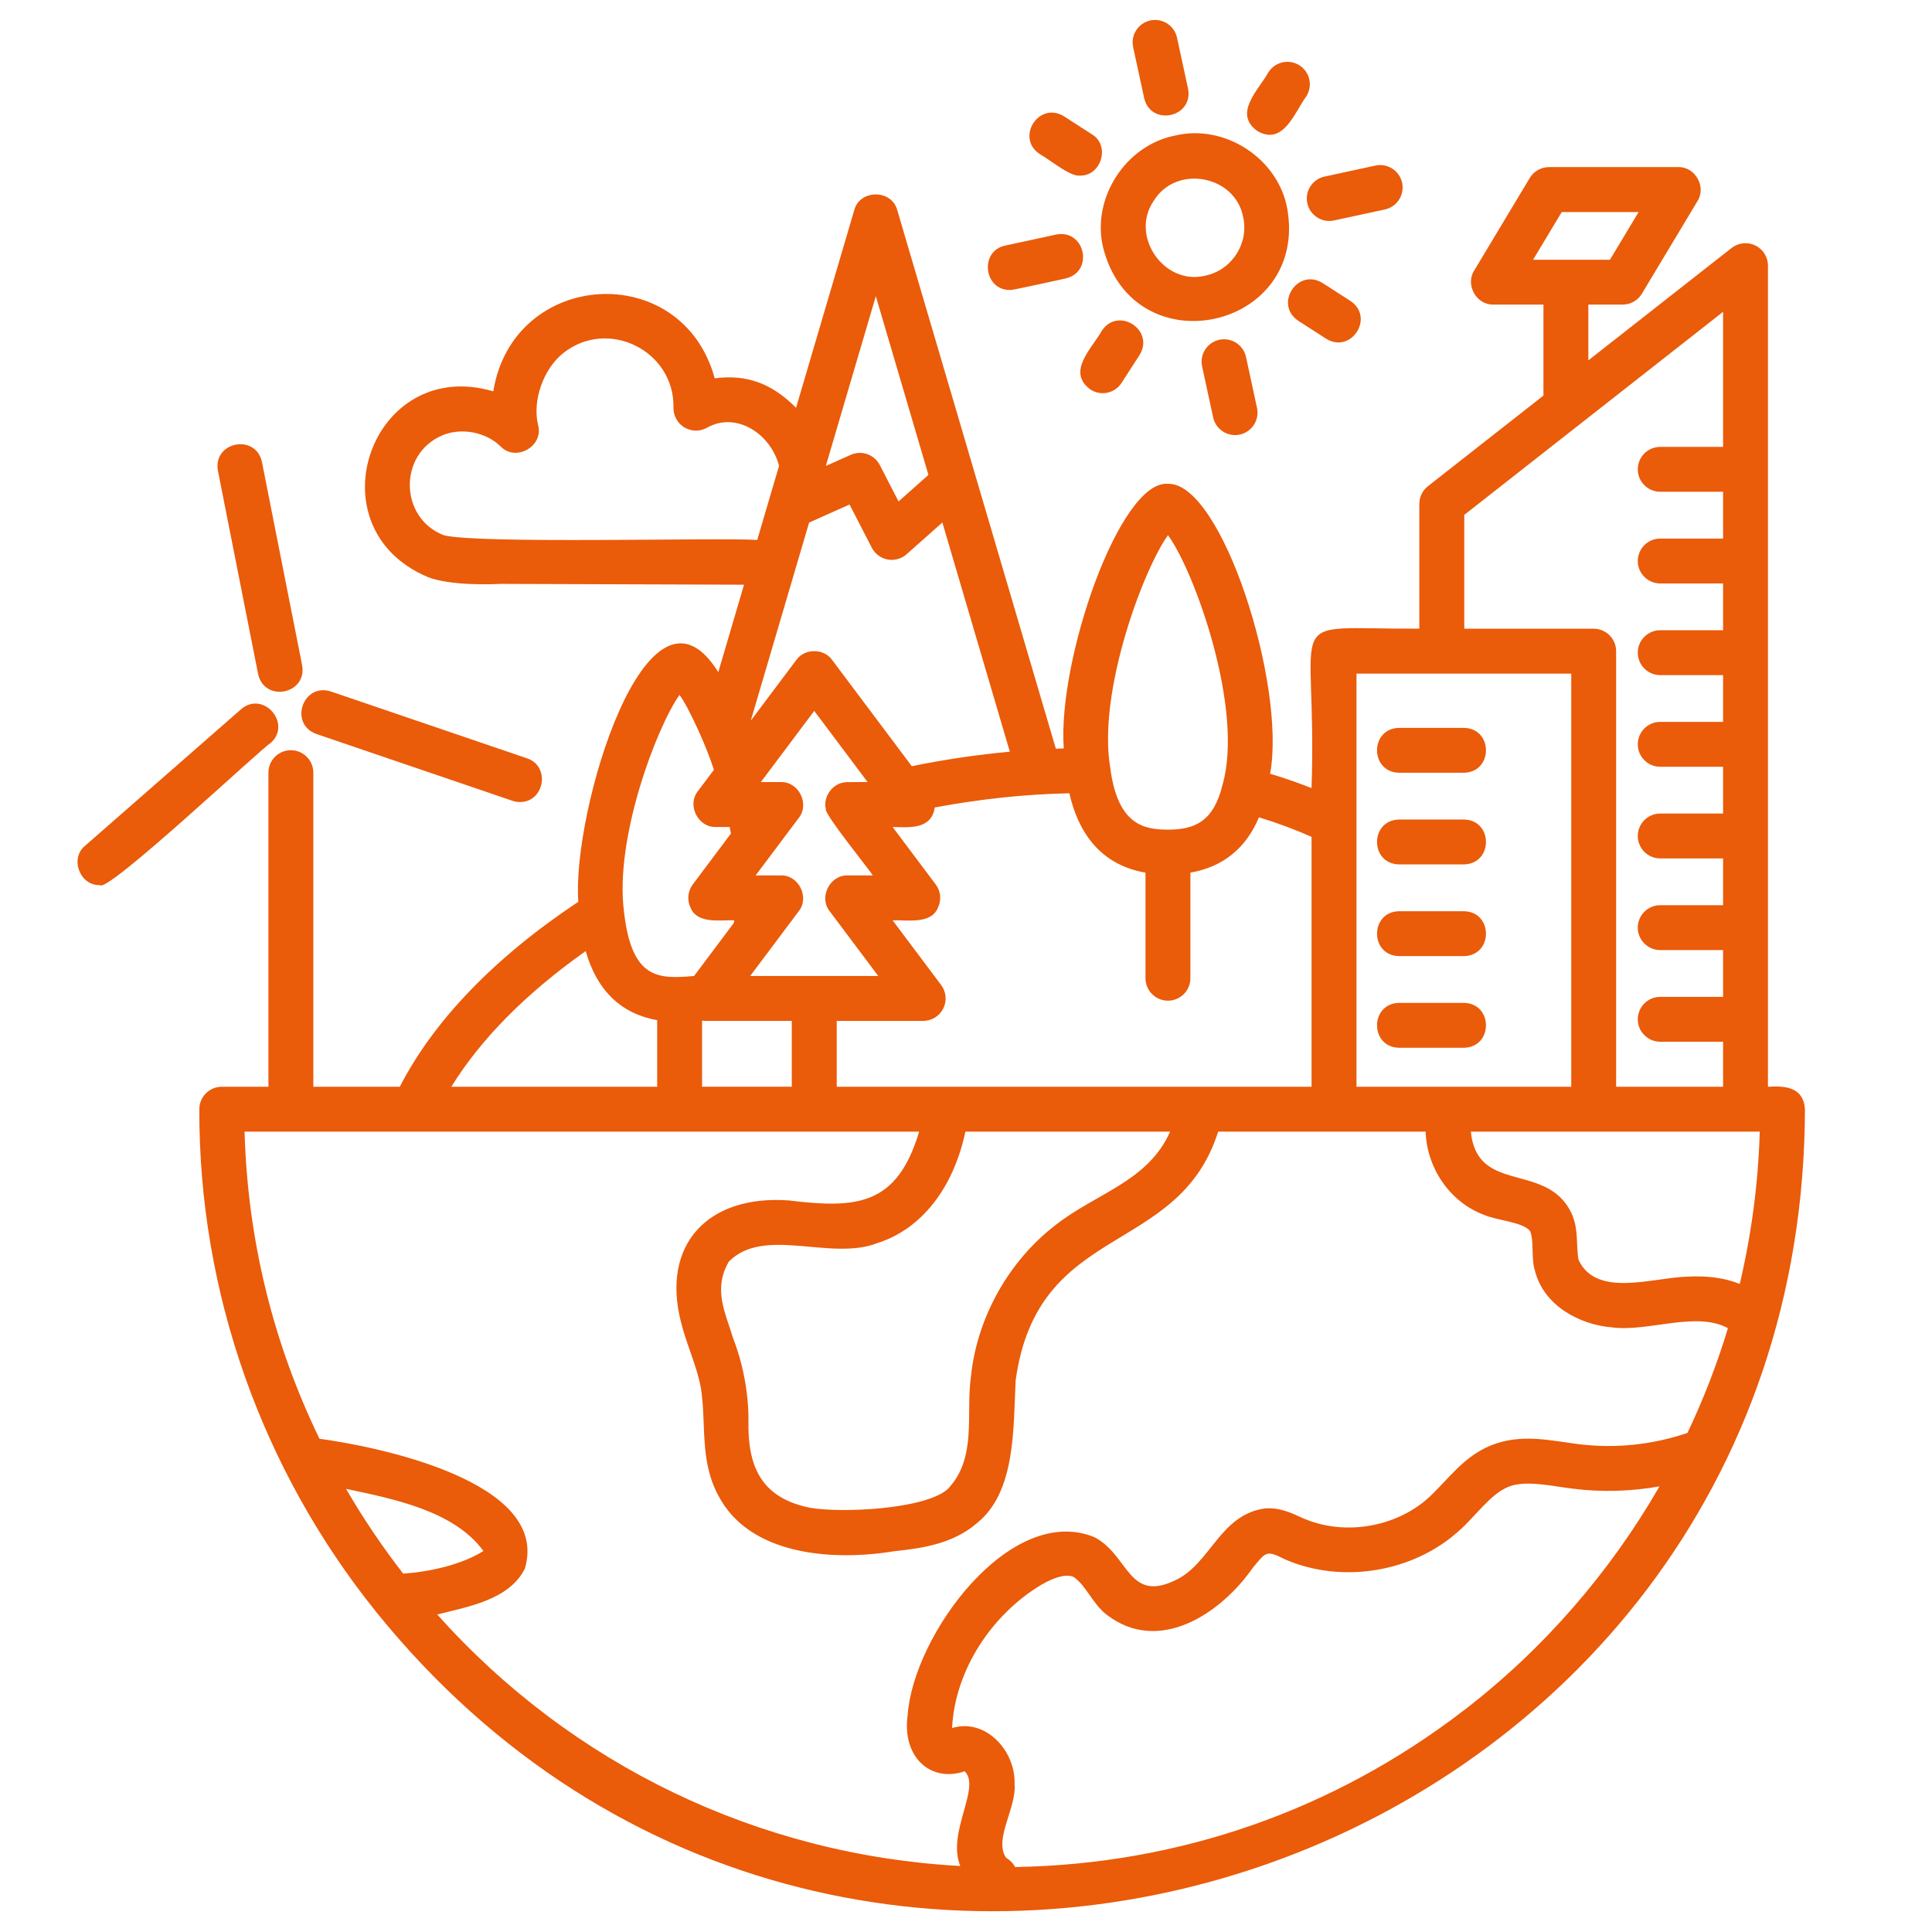 <svg xmlns="http://www.w3.org/2000/svg" width="1200pt" height="1200pt" viewBox="0 0 1200 1200"><path d="m685.15 153.66c18.914 75.215 128.2 51.074 114.28-24.676-5.996-30.859-38.898-52.098-69.477-44.801-30.836 5.996-52.098 38.922-44.801 69.477zm31.438-28.906c13.871-22.703 50.586-16.078 55.582 10.109 3.555 16.477-6.973 32.762-23.422 36.344-25.746 6.391-47.148-24.652-32.16-46.449z" fill="#ea5b0a"></path><path d="m710.64 60.902c4.231 17.891 30.836 12.035 27.258-5.902l-6.832-31.602c-1.625-7.527-9.062-12.316-16.566-10.688-7.527 1.625-12.316 9.039-10.688 16.566l6.832 31.602z" fill="#ea5b0a"></path><path d="m627.32 180.11c0 0.629 33.484-7.016 34.551-7.156 17.844-4.184 12.082-30.812-5.902-27.258 0 0-31.602 6.832-31.602 6.832-16.125 3.371-13.359 27.746 2.93 27.582z" fill="#ea5b0a"></path><path d="m757.35 211.04c-7.527 1.625-12.316 9.039-10.688 16.566l6.832 31.625c1.602 7.574 9.25 12.34 16.566 10.688 7.527-1.625 12.316-9.039 10.688-16.566l-6.832-31.625c-1.625-7.527-9.039-12.293-16.566-10.688z" fill="#ea5b0a"></path><path d="m812 126.24c1.602 7.574 9.25 12.34 16.566 10.688 0 0 31.625-6.832 31.625-6.832 7.527-1.625 12.316-9.039 10.688-16.566-1.625-7.527-9.039-12.316-16.566-10.688l-31.625 6.832c-7.527 1.625-12.316 9.039-10.688 16.566z" fill="#ea5b0a"></path><path d="m645.77 95.688c5.066 2.555 18.82 14.176 24.84 13.383 13.336 0.512 19.285-18.684 7.574-25.652l-17.289-11.152c-15.57-9.668-30.348 13.246-15.105 23.422z" fill="#ea5b0a"></path><path d="m684.36 205.43c-6.043 10.875-22.238 25.535-6.996 36.551 6.391 4.137 15.082 2.371 19.262-4.16l11.152-17.289c9.668-15.57-13.246-30.348-23.422-15.105z" fill="#ea5b0a"></path><path d="m821.5 175.81c-15.57-9.668-30.348 13.27-15.105 23.445l17.289 11.129c15.5 9.668 30.371-13.223 15.105-23.445l-17.289-11.129z" fill="#ea5b0a"></path><path d="m780.95 81.375c16.219 9.363 23.051-11.523 30.395-21.492 4.16-6.484 2.301-15.105-4.184-19.262-6.484-4.16-15.105-2.301-19.262 4.184-6.019 10.898-22.215 25.582-6.949 36.574z" fill="#ea5b0a"></path><path d="m265.73 358.45c14.199 5.414 39.152 4.508 45.055 4.207l151.34 0.512-15.988 54.328c-43.871-70.777-91.156 87.301-86.926 142.62-51.746 34.32-89.832 73.777-110.88 114.88h-53.723v-195.09c0-7.691-6.25-13.941-13.941-13.941-7.691 0-13.941 6.25-13.941 13.941v195.09h-28.977c-7.691 0-13.941 6.25-13.941 13.941-0.371 113.62 38.805 223.95 109.79 312.2 294.64 365.25 886.29 156.2 887.49-312.2-0.953-13.547-11.758-14.617-22.98-13.941l-0.004-510c0-5.344-3.043-10.199-7.856-12.547-4.809-2.324-10.504-1.719-14.707 1.559l-88.996 69.824v-34.645h21.309c4.902 0 9.434-2.555 11.945-6.762l34.531-57.512c5.668-8.828-1.441-21.445-11.945-21.121h-80.281c-4.902 0-9.434 2.555-11.945 6.762l-34.531 57.512c-5.668 8.828 1.441 21.445 11.945 21.121h31.09v56.512l-71.754 56.301c-3.371 2.648-5.344 6.691-5.344 10.969v77.492c-88.578 0.559-63.062-13.594-66.945 99.035-8.344-3.301-16.938-6.273-25.746-8.922 10.223-54.84-29.953-181.22-63.457-180.06-29.953-2.508-68.664 109.61-64.691 164.35-1.625 0.047-3.277 0.117-4.926 0.164l-98.477-334.44c-3.391-13.059-23.352-13.105-26.746 0l-36.133 122.71c-14.801-14.988-30.625-20.984-50.516-18.309-20.332-74.309-125.22-67.758-137.54 8.086-75.797-22.332-113.28 84.812-40.688 115.32zm704.29-226.74h47.75l-17.801 29.625h-47.75zm-342.74 335.19c-20.145 1.836-40.547 4.832-60.949 8.992l-49.445-65.945c-5.203-7.344-17.078-7.367-22.309 0 0 0-28.254 37.668-28.254 37.668 6.297-21.402 30.395-103.26 36.227-123.04l25.117-11.223 13.824 26.84c1.977 3.836 5.602 6.531 9.828 7.32 4.184 0.789 8.598-0.418 11.805-3.277l22.191-19.703 41.918 142.37zm-191.21 208.08v-41.035c0.652 0.094 1.324 0.141 2 0.141h53.723v40.895zm29.883-68.781 30.113-40.152c6.973-8.691 0-22.68-11.152-22.309h-15.57l26.746-35.668c6.973-8.691 0-22.68-11.152-22.309h-12.363l33.16-44.219 33.16 44.219c-0.836-0.023-12.871-0.023-13.27 0.07-8.227 0.324-14.547 8.738-12.711 16.754-0.742 3.371 27.281 37.828 29.207 41.152h-15.59c-11.129-0.348-18.125 13.617-11.152 22.309 0 0 30.113 40.152 30.113 40.152zm-43.918-174.57c5.414 7.016 16.961 32.32 21.402 46.496l-9.922 13.223c-6.973 8.691 0 22.68 11.152 22.309h8.527c0.277 1.371 0.559 2.742 0.812 4.066l-23.703 31.602c-3.16 4.231-3.672 9.875-1.324 14.594 4.254 10.133 18.52 7.414 27.094 7.715-0.07 0.559-0.164 1.07-0.254 1.602l-24.723 32.973c-21.844 1.836-38.828 2.602-43.547-40.199-5.856-45.613 20.402-114.51 34.508-134.4zm-58.254 159.12c7.039 24.516 21.91 38.875 44.406 42.895v41.359h-127.85c18.172-29.535 46.496-58.16 83.441-84.254zm-113.32 386.7c-13.012-16.754-24.91-34.391-35.527-52.699 29.672 6.273 67.223 13.688 85.324 38.617-13.848 8.645-33.273 12.852-49.797 14.059zm21.121 25.352c18.75-4.809 44.59-8.992 54.375-28.395 16.52-54.699-93.504-76.191-127.54-80.77-28.977-59.855-44.613-123.9-46.52-190.75h419c-13.777 45.938-38.504 47.891-80.957 42.73-50.238-3.625-79.121 27.305-67.082 75.078 3.391 14.035 9.969 27.676 12.453 41.312 3.555 22.027-0.953 44.871 10.781 66.758 19.285 37.316 70.895 41.012 109.07 34.762 15.336-1.672 36.344-3.996 51.84-17.66 23.887-19.238 22.375-58.906 23.816-88.32 13.57-99.242 100.91-76.285 125.8-154.66h128.87c0.676 22.145 14.641 43.5 35.969 51.562 8.109 3.672 24.629 4.461 28.977 10.293 2.484 6.551 0.465 16.566 2.949 24.586 5.625 21.98 28.07 33.484 47.844 35.133 22.98 2.906 52.027-10.246 72.031 0.465-6.715 22.285-15.148 44.031-25.141 65.062-21.609 7.414-44.984 9.828-67.641 6.996-17.637-2.231-35.391-6.738-54.234 0.695-17.312 7.062-26.398 20.844-38.504 32.184-20.656 18.961-52.98 24.305-78.633 13.035-6.691-2.973-13.336-6.508-22.887-6.043-28.559 3.531-34.203 34.508-56.254 44.684-29.301 14.152-28.836-15.777-50.262-26.793-52.188-21.332-112.56 60.855-115.95 110.61-3.602 25.91 14.242 42.082 35.414 34.809 10.363 10.176-11.27 37.992-2.719 58.836-125.15-6.809-241.27-62.621-324.87-156.2zm328.05-299.91h127.12c-13.477 30.859-46.242 38.41-70.895 57.836-29.16 22.262-48.891 57.371-52.746 93.875-3.414 24.051 4.043 50.957-14.5 70.336-14.152 12.5-65.246 14.918-84.977 11.641-30.949-5.926-39.387-25.863-38.758-54.418 0.117-16.938-3.484-35.598-9.645-51.258-4.484-15.266-12.617-29.977-2.531-47.309 21.91-22.191 63.344-0.094 92.297-11.504 27.324-8.645 47.172-34.133 54.629-69.199zm390.23 0h103.15c-0.93 31.996-5.137 63.668-12.41 94.594-9.203-3.742-20.262-5.273-33.09-4.508-21.191 0.605-56.094 13.293-67.082-10.527-1.789-10.223 0.629-20.562-5.785-31.625-16.406-28.324-57.277-9.758-61.09-47.938h76.332zm-80.793 359.56c-80.676 62.02-176.83 95.523-278.56 97.199-1.207-2.301-3.09-4.297-5.531-5.668-8.016-11.293 6.551-31.23 5.184-45.777 0.836-20.562-17.938-41.246-38.805-34.902 1.766-35.969 24.652-70.5 55.281-88.879 8.668-5.137 16.242-6.973 20.309-4.879 7.715 5.273 11.945 17.102 20.68 23.562 31.855 24.398 70.082-0.117 90.461-29.254 7.992-9.457 7.992-11.504 19.82-5.414 35.48 15.59 80.188 8.18 108.72-18.008 9.781-8.645 18.984-22.285 30.09-26.883 10.734-4.484 27.141-0.465 40.34 1.117 17.824 2.231 35.992 1.695 53.676-1.441-30.883 53.629-72.266 101.29-121.64 139.23zm0.418-742.64 160.75-126.13v83.883h-39.039c-7.691 0-13.941 6.25-13.941 13.941s6.25 13.941 13.941 13.941h39.039v29.07h-39.039c-7.691 0-13.941 6.25-13.941 13.941s6.25 13.941 13.941 13.941h39.039v29.047h-39.039c-7.691 0-13.941 6.25-13.941 13.941 0 7.691 6.25 13.941 13.941 13.941h39.039v29.047h-39.039c-7.691 0-13.941 6.25-13.941 13.941s6.25 13.941 13.941 13.941h39.039v29.047h-39.039c-7.691 0-13.941 6.25-13.941 13.941 0 7.691 6.25 13.941 13.941 13.941h39.039v29.047h-39.039c-7.691 0-13.941 6.25-13.941 13.941s6.25 13.941 13.941 13.941h39.039v29.047h-39.039c-7.691 0-13.941 6.25-13.941 13.941 0 7.691 6.25 13.941 13.941 13.941h39.039v27.953h-66.434v-270.54c0-7.691-6.25-13.941-13.941-13.941h-80.375zm-66.945 98.594h133.38v256.6h-133.38zm-27.883 256.6h-294.96v-40.895h53.699c5.273 0 10.109-2.973 12.477-7.715 2.371-4.719 1.859-10.363-1.324-14.594l-30.113-40.152c8.738-0.395 23.723 2.672 28.07-7.715 2.371-4.719 1.859-10.387-1.324-14.594l-26.77-35.668c10.527 0.188 24.121 1.695 26.164-12.129 28.188-5.25 55.652-8.227 83.605-8.828 6.598 28.465 22.445 44.984 47.309 49.309v65.574c0 7.691 6.25 13.941 13.941 13.941s13.941-6.25 13.941-13.941v-65.598c20.168-3.484 34.414-14.988 42.594-34.344 11.34 3.461 22.262 7.527 32.672 12.129v155.22zm-89.203-342.6c16.43 22.352 47.285 107.84 33.926 154.92-5.602 23.215-17.613 27.977-33.949 27.977-14.941 0-31.277-2.973-35.832-38.387-8.039-47.238 20.773-123.64 35.832-144.48zm-181.48-148.48 32.695 111.05-18.566 16.496-11.641-22.609c-3.391-6.574-11.316-9.363-18.078-6.344l-15.453 6.902 31.066-105.49zm-269.66 86.648c11.922-5.184 27.324-2.371 36.621 6.715 9.457 9.805 26.906-0.141 23.281-13.27-3.672-15.125 3.207-34.785 15.66-44.73 27.723-21.98 69.105-1.488 68.43 33.902-0.117 5.066 2.531 9.781 6.902 12.363 4.367 2.555 9.781 2.555 14.152-0.023 17.891-9.945 39.293 3.742 44.52 23.816l-13.547 46.008c-25.84-1.535-172.93 2.602-194.68-2.906-27.488-10.574-28.348-50.027-1.371-61.832z" fill="#ea5b0a"></path><path d="m160.31 418.61c3.902 17.938 30.602 12.594 27.348-5.414l-24.957-126.22c-3.836-17.867-30.602-12.664-27.348 5.414l24.957 126.22z" fill="#ea5b0a"></path><path d="m62.043 549.73c3.695 6.109 102.26-86.789 106-88.184 13.641-12.035-4.578-32.949-18.355-20.984l-96.828 84.742c-9.758 7.945-3.184 24.91 9.18 24.445z" fill="#ea5b0a"></path><path d="m196.54 455.9 121.78 41.5c1.488 0.512 2.996 0.742 4.508 0.742 15.312 0.254 19.309-22.285 4.484-27.141l-121.78-41.5c-17.402-5.625-26.281 20.168-8.992 26.398z" fill="#ea5b0a"></path><path d="m869.04 479.97h40.176c18.309-0.301 18.332-27.582 0-27.883h-40.176c-18.309 0.301-18.332 27.582 0 27.883z" fill="#ea5b0a"></path><path d="m869.04 536.9h40.176c18.309-0.301 18.332-27.582 0-27.883h-40.176c-18.309 0.301-18.332 27.582 0 27.883z" fill="#ea5b0a"></path><path d="m869.04 593.86h40.176c18.309-0.301 18.332-27.582 0-27.883h-40.176c-18.309 0.301-18.332 27.582 0 27.883z" fill="#ea5b0a"></path><path d="m909.22 650.79c18.309-0.301 18.332-27.582 0-27.883h-40.176c-18.309 0.301-18.332 27.582 0 27.883h40.176z" fill="#ea5b0a"></path></svg>